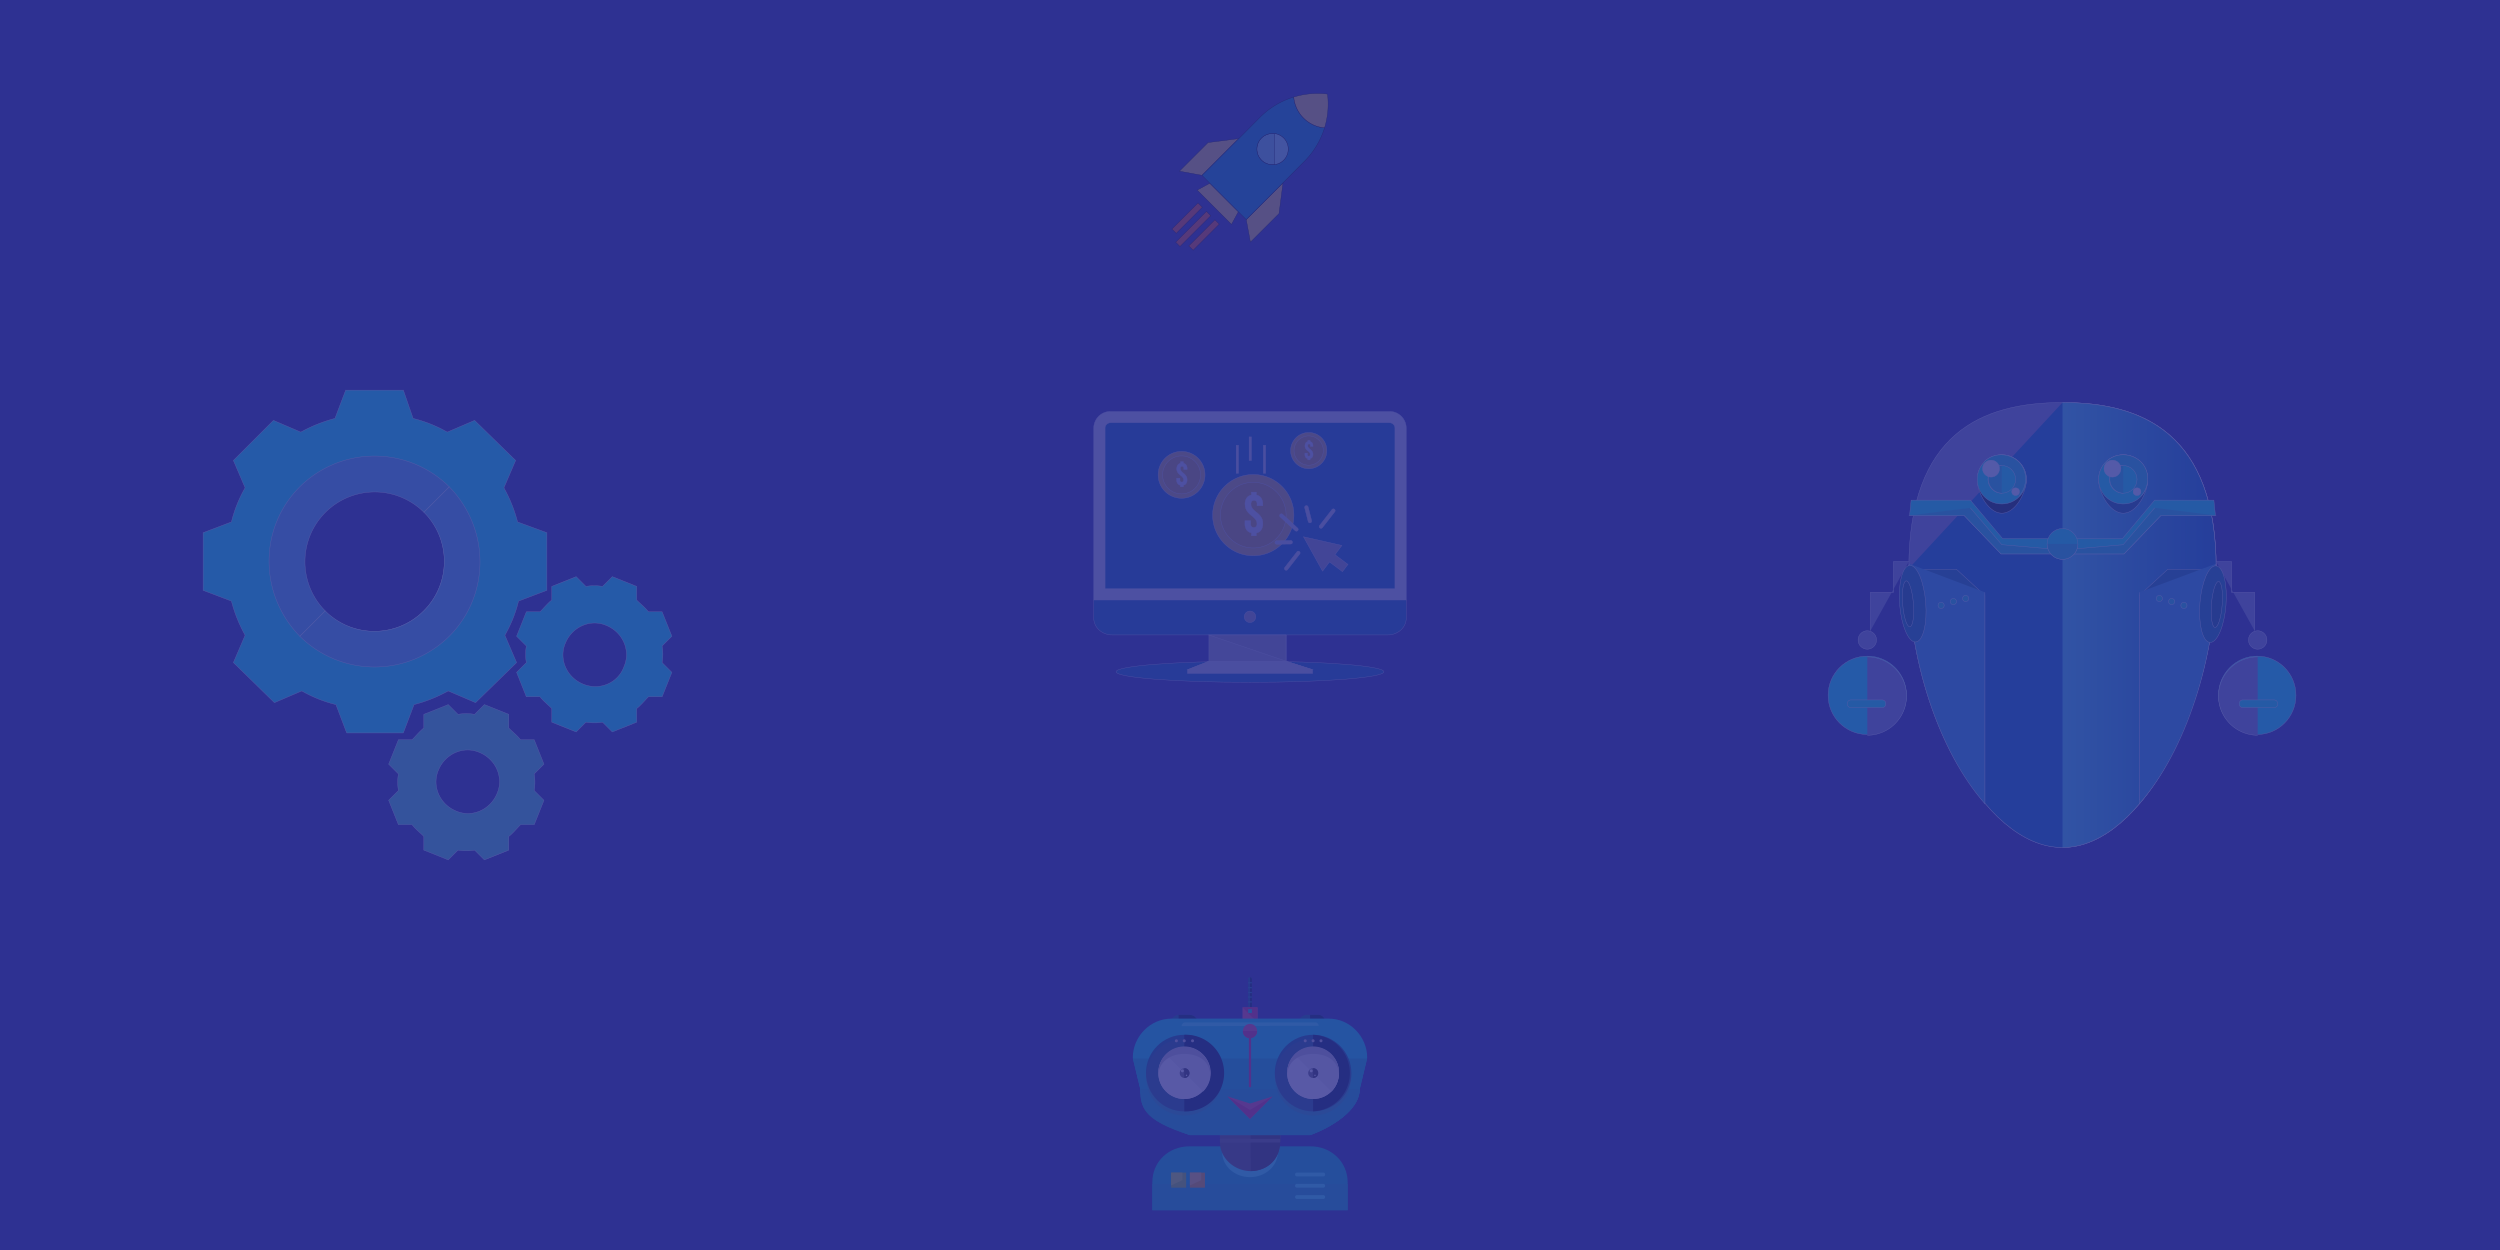 <svg id="Layer_1" data-name="Layer 1" xmlns="http://www.w3.org/2000/svg" xmlns:xlink="http://www.w3.org/1999/xlink" viewBox="0 0 1600 800"><defs><style>.cls-1{fill:#2e3192;}.cls-2{opacity:0.2;}.cls-3{fill:aqua;}.cls-10,.cls-11,.cls-12,.cls-13,.cls-14,.cls-15,.cls-3,.cls-38,.cls-39,.cls-4,.cls-40,.cls-41,.cls-42,.cls-43,.cls-5,.cls-6,.cls-7,.cls-8,.cls-9{stroke:#fff;}.cls-10,.cls-11,.cls-12,.cls-13,.cls-14,.cls-15,.cls-3,.cls-38,.cls-39,.cls-4,.cls-40,.cls-41,.cls-42,.cls-43,.cls-44,.cls-45,.cls-46,.cls-47,.cls-48,.cls-5,.cls-6,.cls-7,.cls-8,.cls-9{stroke-miterlimit:10;stroke-width:0.25px;}.cls-4{fill:#54c0eb;}.cls-5{fill:#4cdbc4;}.cls-6{fill:#838bc5;}.cls-7{fill:#0071bc;}.cls-8{fill:url(#Blue_Sky);}.cls-9{fill:#022728;}.cls-10{fill:#00fff2;}.cls-11{fill:#16d8d8;}.cls-12{fill:#ebfffd;}.cls-13,.cls-22{fill:#0b6382;}.cls-14{fill:#0b7f9e;}.cls-15{fill:#29abe2;}.cls-16{fill:#00c4c4;}.cls-17{fill:#08b8bc;}.cls-18{fill:#36fff5;}.cls-19{fill:#5b5b5b;}.cls-20{fill:#3f3f3f;}.cls-21{fill:#686868;}.cls-23{fill:#00233f;}.cls-24{fill:#f45683;}.cls-25{fill:#e2336d;}.cls-26{fill:#00e2e2;}.cls-27{fill:#15819e;}.cls-28,.cls-32{fill:#727272;}.cls-28{opacity:0.2;isolation:isolate;}.cls-29{fill:#fffaf5;}.cls-30{fill:#efebe8;}.cls-31{fill:#cccac8;}.cls-33{fill:#a0d827;}.cls-34{fill:#cff23b;}.cls-35{fill:#f2ae16;}.cls-36{fill:#ffcc4d;}.cls-37{opacity:0.15;}.cls-38{fill:#fff;}.cls-39{fill:#fad24d;}.cls-40{fill:#edb937;}.cls-41{fill:#ecf0f1;}.cls-42{fill:#b6b6b8;}.cls-43{fill:#c2c2c4;}.cls-44{fill:#f7cf52;}.cls-44,.cls-45,.cls-46,.cls-47,.cls-48{stroke:#000;}.cls-45{fill:#76cdce;}.cls-46{fill:#008db3;}.cls-47{fill:#f4581b;}.cls-48{fill:#96e0de;}</style><linearGradient id="Blue_Sky" x1="1320" y1="400" x2="1418.36" y2="400" gradientUnits="userSpaceOnUse"><stop offset="0" stop-color="#3ddeed"/><stop offset="1" stop-color="#3ddeed" stop-opacity="0"/></linearGradient></defs><rect class="cls-1" width="1600" height="800"/><g class="cls-2"><path class="cls-3" d="M331.25,334.06a93.8,93.8,0,0,0-8.75-21.87l7.5-17.5-26.25-25.63-17.5,7.5a84.44,84.44,0,0,0-21.87-8.75l-6.25-18.12H221.25l-6.87,18.12a94.49,94.49,0,0,0-21.88,8.75l-17.5-7.5-25.62,25.63,7.5,17.5a84.46,84.46,0,0,0-8.76,21.87L130,340.94v36.87l18.12,6.88a93.84,93.84,0,0,0,8.76,21.87l-7.5,17.5,26.25,25.63,17.5-7.5A84.44,84.44,0,0,0,215,450.94l6.88,18.12h36.24L265,450.94a94.24,94.24,0,0,0,21.87-8.75l17.5,7.5,26.25-25.63-7.5-17.5a84.09,84.09,0,0,0,8.75-21.87L350,377.81V340.94Zm-91.87,70a45,45,0,1,1,45-45A44.81,44.81,0,0,1,239.38,404.06Z"/><path class="cls-4" d="M271.25,390.94a44.52,44.52,0,0,1-63.13,0l-16.24,16.25a67.9,67.9,0,0,0,95.62,0c26.25-26.25,26.25-68.75,0-95.63l-16.25,16.25A44.52,44.52,0,0,1,271.25,390.94Z"/><path class="cls-4" d="M191.88,311.56c-26.26,26.25-26.26,68.75,0,95.63l16.24-16.25a44.64,44.64,0,0,1,63.13-63.13l16.25-16.25A67.9,67.9,0,0,0,191.88,311.56Z"/><path class="cls-5" d="M341.88,505.94a30.61,30.61,0,0,0,0-10.63l6.25-6.25-6.25-15.62h-8.75c-1.88-2.5-5-5-7.51-7.5v-8.75L310,450.94l-6.25,6.25a30.07,30.07,0,0,0-10.62,0l-6.25-6.25-15.63,6.25v8.75c-2.5,1.87-5,5-7.5,7.5H255l-6.25,15.62,6.25,6.25a30.61,30.61,0,0,0,0,10.63l-6.25,6.25L255,527.81h8.75c1.88,2.5,5,5,7.5,7.5v8.75l15.63,6.25,6.25-6.25a30.07,30.07,0,0,0,10.62,0l6.25,6.25,15.62-6.25v-8.75c2.51-1.87,5-5,7.51-7.5h8.75l6.25-15.62Zm-50,13.12c-10.63-4.37-15.63-16.25-11.25-26.25,4.37-10.62,16.25-15.62,26.25-11.25,10.62,4.38,15.62,16.25,11.25,26.25C313.75,518.44,301.88,523.44,291.88,519.06Z"/><path class="cls-3" d="M423.75,424.06a30.07,30.07,0,0,0,0-10.62l6.25-6.25-6.25-15.63H415c-1.88-2.5-5-5-7.5-7.5v-8.75l-15.63-6.25-6.25,6.25a30.55,30.55,0,0,0-10.62,0l-6.25-6.25-15.62,6.25v8.75c-2.5,1.88-5,5-7.5,7.5h-8.76l-6.25,15.63,6.25,6.25a30.55,30.55,0,0,0,0,10.62l-6.25,6.25,6.25,15.63h8.76c1.87,2.5,5,5,7.5,7.5v8.75l15.62,6.25,6.25-6.25a30.55,30.55,0,0,0,10.62,0l6.25,6.25,15.63-6.25v-8.75c2.5-1.88,5-5,7.5-7.5h8.75L430,430.31Zm-50.62,13.75c-10.63-4.37-15.63-16.25-11.25-26.25,4.37-10.62,16.25-15.62,26.25-11.25,10.62,4.38,15.62,16.25,11.25,26.25C395.63,437.19,383.75,442.19,373.13,437.81Z"/></g><g class="cls-2"><path class="cls-6" d="M1418.36,363.85c0,86.56-46.72,178.53-98.36,178.53s-98.36-91.48-98.36-178.53,47.21-106.23,98.36-106.23S1418.36,277.3,1418.36,363.85Z"/><path class="cls-7" d="M1320,257.62c51.15,0,98.36,19.68,98.36,106.23S1371.64,542.38,1320,542.38s-98.36-91.48-98.36-178.53"/><path class="cls-8" d="M1320,257.62c51.15,0,98.36,19.68,98.36,106.23S1371.64,542.38,1320,542.38"/><path class="cls-9" d="M1296.89,306.8c0,8.36-6.89,21.64-15.74,21.64-8.36,0-15.74-12.78-15.74-21.64a15.74,15.74,0,0,1,31.48,0Z"/><circle class="cls-10" cx="1281.15" cy="306.8" r="15.74"/><path class="cls-11" d="M1269.84,295.49c5.9-5.9,15.73-5.9,22.13,0,5.9,5.9,5.9,15.74,0,22.13"/><circle class="cls-10" cx="1281.15" cy="306.8" r="8.85"/><path class="cls-11" d="M1281.15,315.66a8.86,8.86,0,0,1,0-17.71"/><circle class="cls-12" cx="1274.26" cy="299.92" r="5.41"/><circle class="cls-12" cx="1290" cy="314.67" r="2.46"/><path class="cls-13" d="M1374.59,306.8c0,8.36-6.89,21.64-15.74,21.64-8.36,0-15.74-12.78-15.74-21.64a15.84,15.84,0,0,1,15.74-15.73A15.53,15.53,0,0,1,1374.59,306.8Z"/><circle class="cls-10" cx="1358.85" cy="306.8" r="15.74"/><path class="cls-11" d="M1348,295.49c5.9-5.9,15.74-5.9,22.13,0,5.91,5.9,5.91,15.74,0,22.13"/><circle class="cls-10" cx="1358.85" cy="306.8" r="8.85"/><path class="cls-11" d="M1358.85,315.66a8.86,8.86,0,0,1,0-17.71"/><circle class="cls-12" cx="1351.97" cy="299.92" r="5.41"/><circle class="cls-12" cx="1367.7" cy="314.67" r="2.46"/><path class="cls-10" d="M1281.64,344.67,1261,320.08h-37.87l-1,9.84h34.92l23.61,24.59h34.42v-9.84Z"/><polyline class="cls-11" points="1221.64 329.92 1257.05 329.92 1280.66 354.51 1280.66 354.51 1280.66 354.51 1315.08 354.51 1315.08 351.56 1281.15 348.61 1260.98 325 1260.98 325"/><path class="cls-10" d="M1358.36,344.67,1379,320.08h37.87l1,9.84H1383l-23.61,24.59h-34.42v-9.84Z"/><polyline class="cls-11" points="1418.36 329.92 1382.95 329.92 1359.34 354.51 1359.34 354.51 1359.34 354.51 1324.92 354.51 1324.92 351.56 1358.85 348.61 1379.02 325 1379.02 325"/><circle class="cls-10" cx="1320" cy="348.11" r="9.84"/><path class="cls-11" d="M1329.84,348.11a9.84,9.84,0,0,1-19.68,0"/><path class="cls-14" d="M1222.13,364.34l-.49-1c0,.49-.49.49-.49,1,0,57.55,19.67,116.07,49.18,149.51V381.07l-18.2-16.73Z"/><path class="cls-15" d="M1222.13,360.9l-.49,1c0,.49-.49,1.47-.49,2,0,57.54,19.67,117,49.18,150.49V379.1"/><path class="cls-14" d="M1417.38,364.34l.49-1c0,.49.49.49.49,1,0,57.55-19.67,113.61-49.18,147.55V381.07l18.2-16.73Z"/><path class="cls-15" d="M1417.87,360.9v1c0,.49.49,1.47.49,2,0,57.54-19.67,117-49.18,150.49V379.1"/><circle class="cls-3" cx="1195.08" cy="445" r="25.08"/><path class="cls-6" d="M1195.08,420.41a25.08,25.08,0,1,1,0,50.16"/><circle class="cls-6" cx="1195.08" cy="409.59" r="5.9"/><polyline class="cls-6" points="1197.05 403.69 1197.05 379.1 1211.8 379.1 1211.8 359.43 1221.64 359.43"/><ellipse class="cls-14" cx="1224.1" cy="386.47" rx="8.36" ry="24.59" transform="translate(-26.68 97.78) rotate(-4.53)"/><ellipse class="cls-13" cx="1221.14" cy="386.48" rx="3.44" ry="14.75" transform="translate(-26.66 97.43) rotate(-4.52)"/><circle class="cls-11" cx="1242.3" cy="387.46" r="1.97"/><circle class="cls-11" cx="1250.16" cy="385" r="1.97"/><circle class="cls-11" cx="1258.03" cy="383.03" r="1.97"/><path class="cls-10" d="M1206.89,450.41a2.33,2.33,0,0,1-2.46,2.46h-19.68a2.32,2.32,0,0,1-2.45-2.46h0a2.32,2.32,0,0,1,2.45-2.46h19.68a2.33,2.33,0,0,1,2.46,2.46Z"/><ellipse class="cls-3" cx="1444.62" cy="445" rx="24.79" ry="25.08"/><path class="cls-6" d="M1444.92,420.41a25.08,25.08,0,0,0,0,50.16"/><circle class="cls-6" cx="1444.92" cy="409.59" r="5.9"/><polyline class="cls-6" points="1442.95 403.69 1442.95 379.1 1428.2 379.1 1428.2 359.43 1418.36 359.43"/><ellipse class="cls-14" cx="1416.17" cy="386.62" rx="24.59" ry="8.36" transform="translate(919.02 1767.86) rotate(-85.47)"/><ellipse class="cls-13" cx="1418.75" cy="386.86" rx="14.75" ry="3.44" transform="translate(921.3 1770.71) rotate(-85.48)"/><circle class="cls-11" cx="1397.7" cy="387.46" r="1.97"/><circle class="cls-11" cx="1389.84" cy="385" r="1.97"/><circle class="cls-11" cx="1381.97" cy="383.03" r="1.97"/><path class="cls-10" d="M1457.7,450.41a2.32,2.32,0,0,0-2.45-2.46h-19.68a2.33,2.33,0,0,0-2.46,2.46h0a2.33,2.33,0,0,0,2.46,2.46h19.68a2.32,2.32,0,0,0,2.45-2.46Z"/></g><g class="cls-2"><path class="cls-16" d="M862.5,774.52V756.73c0-13.22-10.58-23.08-23.8-23.08H761.3c-13.22,0-23.8,9.62-23.8,23.08v17.79Z"/><polyline class="cls-17" points="737.5 757.69 737.5 774.52 862.5 774.52 862.5 757.69"/><ellipse class="cls-18" cx="800" cy="737.5" rx="17.79" ry="15.87"/><path class="cls-19" d="M819.23,731c0,10.34-7.69,18.27-18.75,18.51h0c-10.34,0-19.71-8.17-19.71-18.51v-9.86a18.78,18.78,0,0,1,18.75-18.75h1.2a18.78,18.78,0,0,1,18.75,18.75V731Z"/><path class="cls-20" d="M800.24,703.12h0a19,19,0,0,1,19,18.75V731c0,10.34-7.45,18.27-18.75,18.51h0"/><polyline class="cls-21" points="819.23 726.44 819.23 724.04 780.77 724.04 780.77 726.44"/><path class="cls-22" d="M801.2,645.91a1.14,1.14,0,0,1-1.2,1.21h0a1.14,1.14,0,0,1-1.2-1.21V626.68a1.13,1.13,0,0,1,1.2-1.2h0a1.13,1.13,0,0,1,1.2,1.2Z"/><path class="cls-23" d="M800,625.48h0c1,0,1.2.72,1.2,1.44v19c0,1-.24,1.21-1.2,1.21h0"/><rect class="cls-24" x="795.19" y="644.71" width="9.62" height="9.62"/><polyline class="cls-25" points="795.19 644.71 804.81 644.71 804.81 654.33"/><rect class="cls-26" x="798.8" y="645.91" width="2.4" height="2.4"/><polygon class="cls-27" points="798.8 629.33 801.2 629.33 801.2 628.61 798.8 628.61 798.8 629.33"/><polygon class="cls-27" points="798.8 632.45 801.2 632.45 801.2 631.73 798.8 631.73 798.8 632.45"/><polygon class="cls-27" points="798.8 635.58 801.2 635.58 801.2 634.86 798.8 634.86 798.8 635.58"/><polygon class="cls-27" points="798.8 638.46 801.2 638.46 801.2 637.74 798.8 637.74 798.8 638.46"/><polygon class="cls-27" points="798.8 641.59 801.2 641.59 801.2 640.87 798.8 640.87 798.8 641.59"/><path class="cls-22" d="M766.35,666.11a4.93,4.93,0,0,1-5.05,5h-6.73a4.92,4.92,0,0,1-5.05-5V654.57a4.93,4.93,0,0,1,5.05-5.05h6.73a4.93,4.93,0,0,1,5.05,5.05Z"/><path class="cls-23" d="M754.33,649.52h6.73c2.88,0,5.29,1.92,5.29,4.81v10.81c0,2.89-2.65,6-5.29,6h-6.73"/><path class="cls-22" d="M848.08,666.11a4.93,4.93,0,0,1-5.05,5H836.3a4.92,4.92,0,0,1-5-5V654.57a4.93,4.93,0,0,1,5-5.05H843a4.93,4.93,0,0,1,5.05,5.05Z"/><path class="cls-23" d="M838.46,649.52h4.81a4.55,4.55,0,0,1,4.81,4.81v10.81c0,2.89-1.93,6-4.81,6h-4.81"/><path class="cls-26" d="M870.19,697.12c0,13.46-18.27,24.51-31.73,29.32H761.54c-13.46-4.81-31.73-15.86-31.73-29.32L725,676.92c0-13.46,11.06-25,24.76-25H850.48c13.46,0,24.52,11.54,24.52,25Z"/><path class="cls-16" d="M875,677.4l-4.81,19.72c0,13.46-18.27,24.51-31.73,29.32H761.54c-27.65-9.13-31.73-15.86-31.73-29.32L725,677.4"/><path class="cls-17" d="M870.19,697.12c0,13.46-18.27,24.51-31.73,29.32H761.54c-30.53-9.61-31.73-18.51-31.73-29.32"/><circle class="cls-22" cx="757.93" cy="686.78" r="24.52"/><circle class="cls-28" cx="757.93" cy="689.42" r="24.52"/><path class="cls-23" d="M757.93,662.26a24.52,24.52,0,1,1,0,49"/><circle class="cls-29" cx="757.93" cy="686.78" r="16.59"/><circle class="cls-29" cx="757.93" cy="686.78" r="16.59"/><path class="cls-30" d="M746.39,675A16.66,16.66,0,1,1,770,698.56"/><path class="cls-31" d="M757.93,674.52c8.9,0,16.11,4.33,16.59,13.22v-1a16.59,16.59,0,1,0-33.17,0v1C742.07,679.09,749.28,674.52,757.93,674.52Z"/><circle class="cls-31" cx="752.88" cy="666.11" r="0.96"/><circle class="cls-31" cx="757.93" cy="666.11" r="0.96"/><circle class="cls-31" cx="763.22" cy="666.11" r="0.96"/><path class="cls-32" d="M761.3,686.78a3.13,3.13,0,1,1-3.13-3.13A3.18,3.18,0,0,1,761.3,686.78Z"/><path class="cls-20" d="M757.93,683.65a3.13,3.13,0,1,1,0,6.25"/><circle class="cls-29" cx="756.73" cy="685.34" r="0.96"/><circle class="cls-29" cx="759.37" cy="688.22" r="0.48"/><circle class="cls-22" cx="840.38" cy="686.78" r="24.52"/><circle class="cls-28" cx="840.38" cy="689.42" r="24.52"/><path class="cls-23" d="M840.38,662.26a24.52,24.52,0,0,1,0,49"/><circle class="cls-29" cx="840.38" cy="686.78" r="16.59"/><circle class="cls-29" cx="840.38" cy="686.78" r="16.59"/><path class="cls-30" d="M828.61,675a16.66,16.66,0,0,1,23.55,23.56"/><path class="cls-31" d="M840.38,674.52c8.9,0,16.11,4.33,16.59,13.22v-1a16.59,16.59,0,1,0-33.17,0v1C824.28,679.09,831.49,674.52,840.38,674.52Z"/><circle class="cls-31" cx="835.34" cy="666.11" r="0.96"/><circle class="cls-31" cx="840.38" cy="666.11" r="0.96"/><circle class="cls-31" cx="845.43" cy="666.11" r="0.96"/><path class="cls-32" d="M843.51,686.78a3.13,3.13,0,1,1-3.13-3.13A3.18,3.18,0,0,1,843.51,686.78Z"/><path class="cls-20" d="M840.38,683.65a3.13,3.13,0,1,1,0,6.25"/><circle class="cls-29" cx="839.18" cy="685.34" r="0.96"/><circle class="cls-29" cx="841.59" cy="688.22" r="0.48"/><path class="cls-18" d="M756.25,656.73h0a2.37,2.37,0,0,1,2.16-2.4h83.42a2.32,2.32,0,0,1,2.16,2.16h0"/><rect class="cls-21" x="780.77" y="728.85" width="38.46" height="2.4"/><rect class="cls-33" x="749.52" y="750.48" width="9.62" height="9.62"/><polygon class="cls-34" points="756.73 755.29 749.52 758.65 749.52 750.48 756.73 750.48 756.73 755.29"/><rect class="cls-35" x="761.54" y="750.48" width="9.62" height="9.62"/><polygon class="cls-36" points="768.75 755.29 761.54 758.65 761.54 750.48 768.75 750.48 768.75 755.29"/><path class="cls-18" d="M848.08,751.68a1.14,1.14,0,0,1-1.21,1.2H830.05a1.13,1.13,0,0,1-1.2-1.2h0a1.13,1.13,0,0,1,1.2-1.2h16.82a1.14,1.14,0,0,1,1.21,1.2Z"/><path class="cls-18" d="M848.08,758.89a1.14,1.14,0,0,1-1.21,1.21H830.05a1.14,1.14,0,0,1-1.2-1.21h0a1.13,1.13,0,0,1,1.2-1.2h16.82a1.14,1.14,0,0,1,1.21,1.2Z"/><path class="cls-18" d="M848.08,766.11a1.14,1.14,0,0,1-1.21,1.2H830.05a1.13,1.13,0,0,1-1.2-1.2h0a1.14,1.14,0,0,1,1.2-1.21h16.82a1.14,1.14,0,0,1,1.21,1.21Z"/><polygon class="cls-24" points="814.42 701.68 800 716.11 785.58 701.68 800 706.25 814.42 701.68"/><polygon class="cls-25" points="814.42 701.68 800 716.11 785.58 701.68 800 710.34 814.42 701.68"/><circle class="cls-24" cx="800" cy="659.86" r="4.57"/><path class="cls-25" d="M804.57,659.86a4.57,4.57,0,0,1-4.57,4.56,4.42,4.42,0,0,1-4.57-4.56"/><path class="cls-25" d="M800.72,695.19a.77.77,0,0,1-.72.72h0a.77.77,0,0,1-.72-.72V663.7A.77.77,0,0,1,800,663h0a.77.77,0,0,1,.72.72Z"/></g><g class="cls-37"><path class="cls-7" d="M800,423.17c47.33,0,85.69,3,85.69,6.76s-38.36,6.75-85.69,6.75-85.69-3-85.69-6.75S752.67,423.17,800,423.17Z"/><path class="cls-38" d="M710.67,263.32H889.33A10.7,10.7,0,0,1,900,274V384H700V274A10.7,10.7,0,0,1,710.67,263.32Z"/><path class="cls-7" d="M707.25,376.79h185.5V274a3.45,3.45,0,0,0-3.42-3.43H710.67a3.45,3.45,0,0,0-3.42,3.43v102.8Z"/><path class="cls-7" d="M900,384v11.67c0,5.87-5.29,10.68-11.76,10.68H711.76c-6.47,0-11.76-4.81-11.76-10.68V384Z"/><path class="cls-39" d="M802.1,303.69a26,26,0,1,1-26,26A26,26,0,0,1,802.1,303.69Z"/><path class="cls-40" d="M802.1,308.69a21,21,0,1,1-21,21A21,21,0,0,1,802.1,308.69Z"/><path class="cls-38" d="M796.81,322.81a7.18,7.18,0,0,1,1-4,4.78,4.78,0,0,1,3.07-2v-1.84h3.18v1.84a4.67,4.67,0,0,1,3.12,2,7.08,7.08,0,0,1,1,4.07v.78h-3.67v-1a2.73,2.73,0,0,0-.51-1.88,2.13,2.13,0,0,0-2.86,0,2.73,2.73,0,0,0-.51,1.88,4.06,4.06,0,0,0,.57,2.19,8,8,0,0,0,1.41,1.71c.56.53,1.17,1.05,1.82,1.56a13.22,13.22,0,0,1,1.81,1.71,8.57,8.57,0,0,1,1.42,2.2,7.43,7.43,0,0,1,.56,3,7.09,7.09,0,0,1-1.06,4.09,4.75,4.75,0,0,1-3.14,2v1.8H800.9V341a4.68,4.68,0,0,1-3.15-2,7.17,7.17,0,0,1-1-4.09v-1.69h3.67v1.94a2.58,2.58,0,0,0,.55,1.87,2,2,0,0,0,1.47.53,2,2,0,0,0,1.46-.53,2.55,2.55,0,0,0,.55-1.87,4.06,4.06,0,0,0-.57-2.19,8,8,0,0,0-1.41-1.71,23.47,23.47,0,0,0-1.82-1.55,13.94,13.94,0,0,1-1.81-1.72,8.29,8.29,0,0,1-1.41-2.2,7.27,7.27,0,0,1-.57-3Z"/><path class="cls-39" d="M756.21,288.89a15,15,0,1,1-15,15A15,15,0,0,1,756.21,288.89Z"/><path class="cls-40" d="M756.21,291.79a12.14,12.14,0,1,1-12.15,12.14A12.14,12.14,0,0,1,756.21,291.79Z"/><path class="cls-38" d="M753.15,300a4.14,4.14,0,0,1,.59-2.34,2.77,2.77,0,0,1,1.78-1.15v-1.06h1.84v1.06a2.71,2.71,0,0,1,1.8,1.13,4.15,4.15,0,0,1,.61,2.36v.45h-2.13v-.59a1.67,1.67,0,0,0-.29-1.1,1.09,1.09,0,0,0-.83-.31,1.08,1.08,0,0,0-.83.31,1.61,1.61,0,0,0-.3,1.1,2.32,2.32,0,0,0,.33,1.26,4.79,4.79,0,0,0,.82,1c.32.3.68.6,1.05.89a9,9,0,0,1,1,1,4.86,4.86,0,0,1,.82,1.27,4.24,4.24,0,0,1,.33,1.75,4.13,4.13,0,0,1-.62,2.37,2.71,2.71,0,0,1-1.81,1.14v1h-1.84v-1a2.71,2.71,0,0,1-1.83-1.14,4.2,4.2,0,0,1-.6-2.37v-1h2.12v1.12a1.47,1.47,0,0,0,.32,1.08,1.31,1.31,0,0,0,1.69,0,1.47,1.47,0,0,0,.32-1.08,2.38,2.38,0,0,0-.33-1.27,5,5,0,0,0-.81-1c-.33-.3-.68-.6-1.06-.9a8.12,8.12,0,0,1-1.05-1,4.86,4.86,0,0,1-.82-1.27,4.41,4.41,0,0,1-.32-1.75Z"/><path class="cls-39" d="M837.56,276.8A11.59,11.59,0,1,1,826,288.39,11.59,11.59,0,0,1,837.56,276.8Z"/><path class="cls-40" d="M837.56,279a9.36,9.36,0,1,1-9.36,9.36A9.37,9.37,0,0,1,837.56,279Z"/><path class="cls-38" d="M835.2,285.33a3.22,3.22,0,0,1,.46-1.8,2.11,2.11,0,0,1,1.37-.89v-.82h1.42v.82a2.1,2.1,0,0,1,1.39.87,3.21,3.21,0,0,1,.47,1.82v.35h-1.64v-.46a1.22,1.22,0,0,0-.23-.84.83.83,0,0,0-.64-.24.86.86,0,0,0-.64.24,1.23,1.23,0,0,0-.22.84,1.81,1.81,0,0,0,.25,1,3.74,3.74,0,0,0,.63.76,9.17,9.17,0,0,0,.81.69,6.54,6.54,0,0,1,.81.77,3.92,3.92,0,0,1,.63,1,3.29,3.29,0,0,1,.25,1.35,3.25,3.25,0,0,1-.47,1.83,2.16,2.16,0,0,1-1.4.88v.8H837v-.8a2.13,2.13,0,0,1-1.41-.88,3.25,3.25,0,0,1-.46-1.83V290h1.63v.87a1.13,1.13,0,0,0,.25.84,1,1,0,0,0,1.3,0,1.13,1.13,0,0,0,.25-.84,1.93,1.93,0,0,0-.25-1,4,4,0,0,0-.63-.76c-.26-.24-.53-.47-.82-.69a7.28,7.28,0,0,1-.81-.77,3.92,3.92,0,0,1-.63-1,3.39,3.39,0,0,1-.25-1.35Z"/><path class="cls-41" d="M792.63,285v17.89h-1.46V285Zm8.28-5.38V294.7h-1.47V279.62ZM810,285v17.89h-1.47V285Z"/><path class="cls-42" d="M862.69,361.22,854.38,355l4.43-5.9-24.58-5.56,12.22,22,4.43-5.91,8.3,6.23,3.51-4.68Z"/><path class="cls-41" d="M817.1,348.3a1.14,1.14,0,0,1,0-2.28l9.06-.11a1.14,1.14,0,0,1,0,2.27Zm13,4.8a1.14,1.14,0,0,1,1.79,1.4L824,364.62a1.14,1.14,0,0,1-1.79-1.4Zm22.32-26.91a1.14,1.14,0,1,1,1.79,1.4l-7.89,10.11a1.13,1.13,0,1,1-1.79-1.39ZM835,325a1.14,1.14,0,0,1,2.21-.56l2.23,8.78a1.14,1.14,0,1,1-2.21.56L835,325Zm-15.66,5.84a1.14,1.14,0,1,1,1.54-1.68l9.62,8.84a1.14,1.14,0,0,1-1.54,1.68l-9.62-8.84Z"/><circle class="cls-42" cx="800" cy="394.75" r="3.67"/><path class="cls-43" d="M823.07,423.17l17,5.44H760l13.7-5.44V406.39h49.41v16.78Z"/><path class="cls-42" d="M823.07,423.17l-49.41-16.78h49.41Z"/><path class="cls-41" d="M773.66,423.17h49.41l17,5.44V431H760v-2.34l13.69-5.44Z"/></g><g class="cls-2"><polygon class="cls-44" points="792.56 135.51 788.16 143.64 766.18 121.66 774.3 117.26 792.56 135.51"/><path class="cls-45" d="M815.85,105.32a9.9,9.9,0,0,1-1.45.1,10,10,0,1,1,0-20,9.9,9.9,0,0,1,1.45.11,10,10,0,0,1,0,19.81Z"/><polygon class="cls-44" points="792.81 88.69 769.27 112.23 754.81 109.55 773.14 91.23 792.81 88.69"/><polygon class="cls-44" points="821.13 117 818.59 136.68 800.26 155 797.59 140.54 821.13 117"/><path class="cls-46" d="M834.26,75.55a21.64,21.64,0,0,0,13.46,6.28,52,52,0,0,1-13,21.53L821.13,117l-23.55,23.54-5-5L774.3,117.26l-5-5,23.54-23.54h0L806.46,75A51.94,51.94,0,0,1,828,62.1,21.52,21.52,0,0,0,834.26,75.55Zm-12.78,26.94a10,10,0,1,0-14.16,0A10,10,0,0,0,821.48,102.49Z"/><path class="cls-44" d="M849.61,60.21a52.1,52.1,0,0,1-1.89,21.62A21.71,21.71,0,0,1,828,62.1,51.92,51.92,0,0,1,849.61,60.21Z"/><rect class="cls-47" x="749.7" y="144.55" width="27.92" height="3.95" transform="translate(120.06 582.91) rotate(-45)"/><rect class="cls-47" x="758.74" y="148.45" width="23.67" height="3.95" transform="translate(119.33 588.93) rotate(-45)"/><rect class="cls-47" x="747.93" y="137.64" width="23.67" height="3.95" transform="translate(123.8 578.13) rotate(-45)"/><path class="cls-48" d="M815.85,105.32V85.51a10,10,0,0,1,0,19.81Z"/></g></svg>
